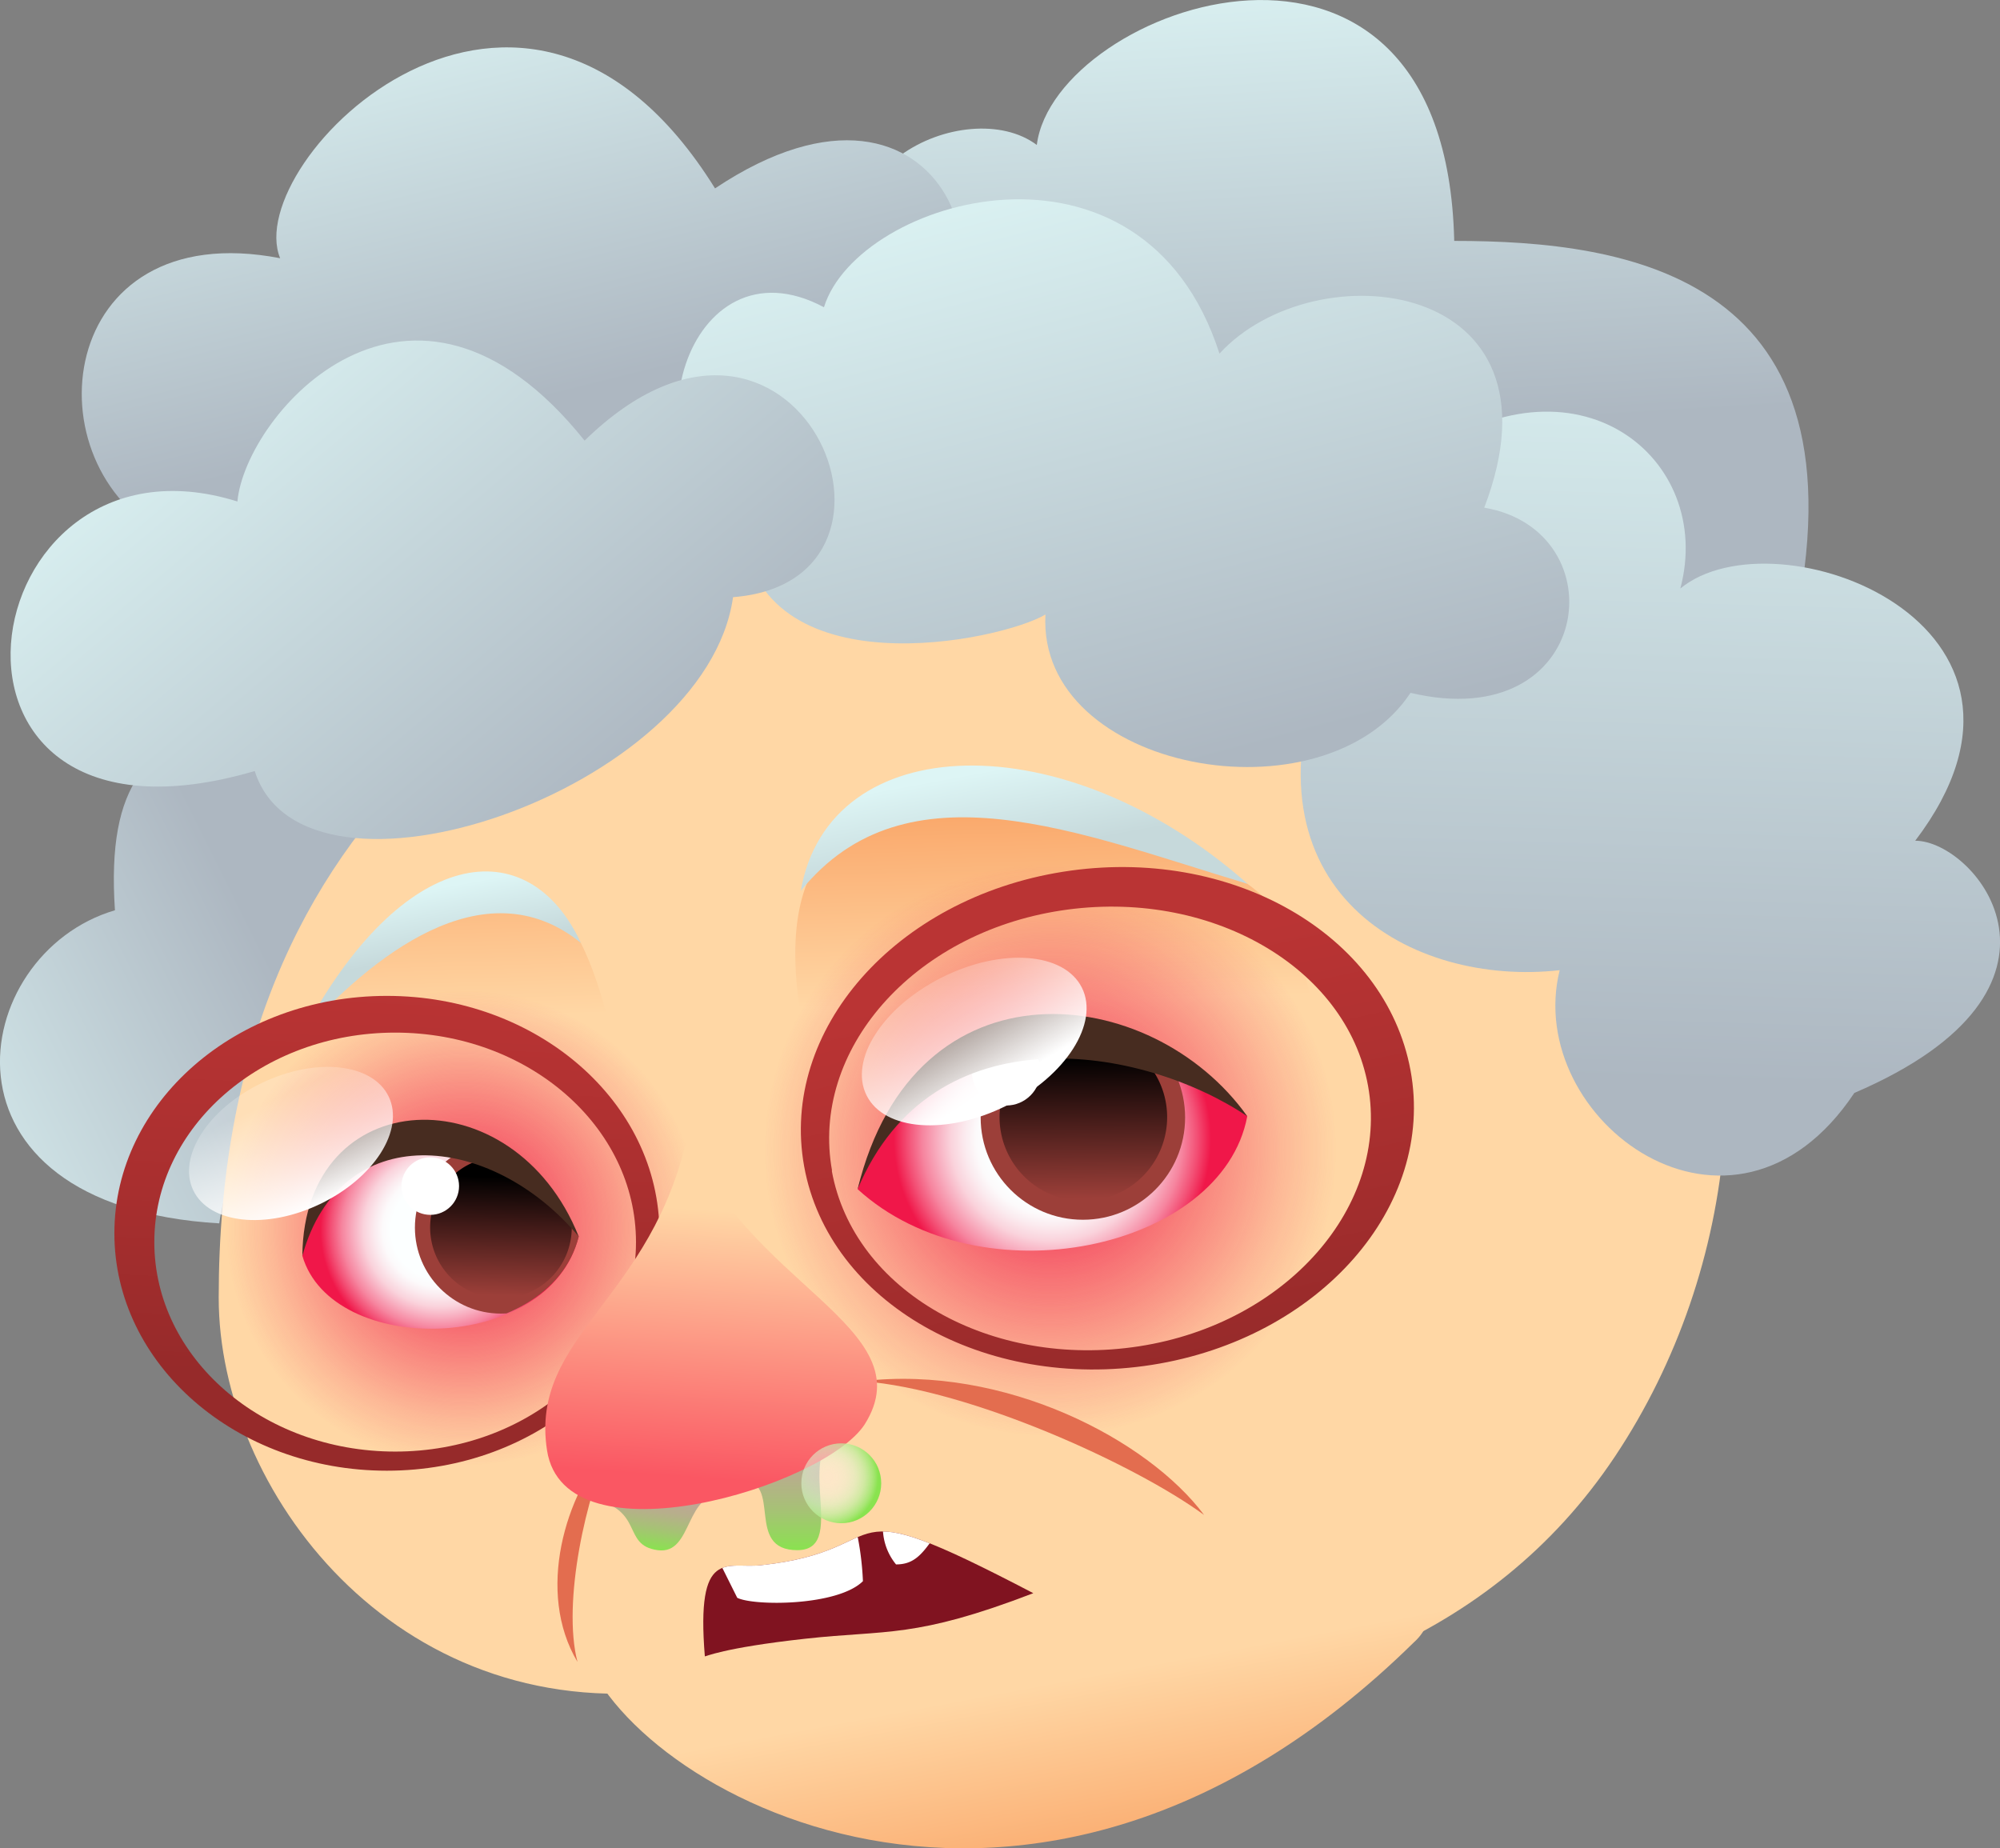 <svg xmlns="http://www.w3.org/2000/svg" xmlns:xlink="http://www.w3.org/1999/xlink" viewBox="0 0 143.21 132.35"><rect x="0" y="0" width="143.21" height="132.35" fill="#808080" stroke="none"/><defs><style>.cls-1{fill:none;}.cls-2{isolation:isolate;}.cls-3{fill:url(#Безымянный_градиент_271);}.cls-4{fill:url(#Безымянный_градиент_159);}.cls-5{fill:url(#Безымянный_градиент_159-2);}.cls-6{fill:url(#Безымянный_градиент_159-3);}.cls-7{fill:url(#Безымянный_градиент_159-4);}.cls-8{fill:url(#Безымянный_градиент_150);}.cls-9{fill:url(#Безымянный_градиент_150-2);}.cls-10{fill:url(#Безымянный_градиент_122);}.cls-11{clip-path:url(#clip-path);}.cls-12{fill:#9c3f39;}.cls-13,.cls-18{mix-blend-mode:screen;}.cls-13{fill:url(#linear-gradient);}.cls-14{fill:#fff;}.cls-15{fill:#472c20;}.cls-16{fill:url(#Безымянный_градиент_122-2);}.cls-17{clip-path:url(#clip-path-2);}.cls-18{fill:url(#linear-gradient-2);}.cls-19{fill:url(#Новый_образец_градиента_копия_3);}.cls-20{fill:#801320;}.cls-21{clip-path:url(#clip-path-3);}.cls-22{fill:url(#Безымянный_градиент_141);}.cls-23{fill:url(#Безымянный_градиент_160);}.cls-24{fill:#e36d4f;}.cls-25{fill:url(#Безымянный_градиент_762);}.cls-26{fill:url(#Безымянный_градиент_762-2);}.cls-27{fill:url(#Безымянный_градиент_201);}.cls-28{fill:url(#Безымянный_градиент_493);}.cls-29{fill:url(#Безымянный_градиент_141-2);}.cls-30{fill:url(#Безымянный_градиент_160-2);}.cls-31{fill:url(#Новый_образец_градиента_копия_3-2);}.cls-32{fill:url(#Безымянный_градиент_271-2);}.cls-33{fill:url(#Безымянный_градиент_271-3);}.cls-34{fill:url(#Безымянный_градиент_271-4);}.cls-35{fill:url(#Безымянный_градиент_271-5);}.cls-36{fill:url(#Безымянный_градиент_271-6);}</style><linearGradient id="Безымянный_градиент_271" x1="-10.28" y1="82.47" x2="18.9" y2="67.97" gradientUnits="userSpaceOnUse"><stop offset="0" stop-color="#ddf5f5"/><stop offset="1" stop-color="#adb7c1"/></linearGradient><linearGradient id="Безымянный_градиент_159" x1="71.92" y1="96.67" x2="78.81" y2="133.57" gradientUnits="userSpaceOnUse"><stop offset="0.64" stop-color="#ffd7a5"/><stop offset="1" stop-color="#faa96c"/></linearGradient><linearGradient id="Безымянный_градиент_159-2" x1="68.36" y1="97.33" x2="75.26" y2="134.23" xlink:href="#Безымянный_градиент_159"/><linearGradient id="Безымянный_градиент_159-3" x1="31.93" y1="96.79" x2="30.93" y2="59.45" xlink:href="#Безымянный_градиент_159"/><linearGradient id="Безымянный_градиент_159-4" x1="76.26" y1="95.61" x2="75.26" y2="58.26" xlink:href="#Безымянный_градиент_159"/><radialGradient id="Безымянный_градиент_150" cx="33.2" cy="87.93" r="17.02" gradientUnits="userSpaceOnUse"><stop offset="0" stop-color="#f01749"/><stop offset="0.43" stop-color="#f01749" stop-opacity="0.54"/><stop offset="0.82" stop-color="#f01749" stop-opacity="0.15"/><stop offset="1" stop-color="#f01749" stop-opacity="0"/></radialGradient><radialGradient id="Безымянный_градиент_150-2" cx="75.21" cy="82.35" r="20.49" xlink:href="#Безымянный_градиент_150"/><radialGradient id="Безымянный_градиент_122" cx="31.54" cy="88.06" r="8.6" gradientUnits="userSpaceOnUse"><stop offset="0.41" stop-color="#fcffff"/><stop offset="0.48" stop-color="#fcfafb"/><stop offset="0.55" stop-color="#fbebef"/><stop offset="0.64" stop-color="#fad3dc"/><stop offset="0.72" stop-color="#f8b1c2"/><stop offset="0.82" stop-color="#f6859f"/><stop offset="0.91" stop-color="#f35176"/><stop offset="1" stop-color="#f01749"/></radialGradient><clipPath id="clip-path"><path class="cls-1" d="M21.05,89.94c2.66-13.08,14.06-10.3,20.39-1.4C39.33,97,23.16,97.21,21.05,89.94Z"/></clipPath><linearGradient id="linear-gradient" x1="19.19" y1="92.75" x2="19.41" y2="84.28" gradientTransform="translate(16.55)" gradientUnits="userSpaceOnUse"><stop offset="0" stop-color="#9c3f39"/><stop offset="1"/></linearGradient><radialGradient id="Безымянный_градиент_122-2" cx="75.36" cy="81.57" r="11.36" xlink:href="#Безымянный_градиент_122"/><clipPath id="clip-path-2"><path class="cls-1" d="M61.41,85.15c3.16-11.05,16.5-17.43,27.9-5.22C87.52,89.49,70.22,93.19,61.41,85.15Z"/></clipPath><linearGradient id="linear-gradient-2" x1="179.68" y1="16.39" x2="179.93" y2="6.31" gradientTransform="translate(-102.56 76.27) rotate(-2.18)" xlink:href="#linear-gradient"/><linearGradient id="Новый_образец_градиента_копия_3" x1="30.33" y1="63.76" x2="31.18" y2="68.36" gradientUnits="userSpaceOnUse"><stop offset="0" stop-color="#ddf5f5"/><stop offset="1" stop-color="#c6d9db"/></linearGradient><clipPath id="clip-path-3"><path class="cls-1" d="M57.67,117.34c5.87-.65,9.14-.65,16.32-3.26-15-7.84-9.32-3.08-19.52-2-2.41.26-4.64-1.32-4,6.52C50.48,118.65,51.68,118,57.67,117.34Z"/></clipPath><linearGradient id="Безымянный_градиент_141" x1="28.48" y1="70.4" x2="27.1" y2="102.27" gradientUnits="userSpaceOnUse"><stop offset="0" stop-color="#ba3434"/><stop offset="0.47" stop-color="#a92f2f"/><stop offset="0.89" stop-color="#962a2a"/></linearGradient><linearGradient id="Безымянный_градиент_160" x1="19.42" y1="78.83" x2="22.88" y2="86.26" gradientTransform="translate(37.45 -0.96) rotate(25.62)" gradientUnits="userSpaceOnUse"><stop offset="0" stop-color="#fff" stop-opacity="0.2"/><stop offset="1" stop-color="#fff"/></linearGradient><linearGradient id="Безымянный_градиент_762" x1="57.09" y1="101.43" x2="57.09" y2="111.02" gradientUnits="userSpaceOnUse"><stop offset="0" stop-color="#c3a19b"/><stop offset="0.23" stop-color="#c0a597"/><stop offset="0.46" stop-color="#b7af8b"/><stop offset="0.69" stop-color="#a7c176"/><stop offset="0.92" stop-color="#92d95a"/><stop offset="1" stop-color="#89e34f"/></linearGradient><linearGradient id="Безымянный_градиент_762-2" x1="281.59" y1="140.65" x2="281.59" y2="145.71" gradientTransform="translate(-212.63 -71.49) rotate(7.77)" xlink:href="#Безымянный_градиент_762"/><linearGradient id="Безымянный_градиент_201" x1="52.41" y1="79.91" x2="50.19" y2="110.81" gradientUnits="userSpaceOnUse"><stop offset="0.22" stop-color="#ffd7a5"/><stop offset="0.84" stop-color="#fa5763"/></linearGradient><radialGradient id="Безымянный_градиент_493" cx="59.26" cy="105.78" r="3.62" gradientUnits="userSpaceOnUse"><stop offset="0" stop-color="#fcffff" stop-opacity="0.4"/><stop offset="0.18" stop-color="#f8fef9" stop-opacity="0.42"/><stop offset="0.36" stop-color="#edfbe8" stop-opacity="0.48"/><stop offset="0.54" stop-color="#daf7cc" stop-opacity="0.58"/><stop offset="0.72" stop-color="#c0f0a3" stop-opacity="0.71"/><stop offset="0.9" stop-color="#9fe870" stop-opacity="0.89"/><stop offset="1" stop-color="#89e34f"/></radialGradient><linearGradient id="Безымянный_градиент_141-2" x1="3271.43" y1="-209.6" x2="3269.97" y2="-175.94" gradientTransform="matrix(-0.99, 0.17, 0.17, 0.99, 3336.04, -276.27)" xlink:href="#Безымянный_градиент_141"/><linearGradient id="Безымянный_градиент_160-2" x1="460.75" y1="-145.17" x2="464.47" y2="-137.19" gradientTransform="matrix(-0.88, 0.48, 0.48, 0.88, 543.19, -23.92)" xlink:href="#Безымянный_градиент_160"/><linearGradient id="Новый_образец_градиента_копия_3-2" x1="71.75" y1="54.98" x2="72.88" y2="61.11" xlink:href="#Новый_образец_градиента_копия_3"/><linearGradient id="Безымянный_градиент_271-2" x1="93.54" y1="-4.24" x2="95.71" y2="31.11" xlink:href="#Безымянный_градиент_271"/><linearGradient id="Безымянный_градиент_271-3" x1="30.82" y1="-2.83" x2="38.65" y2="28.68" xlink:href="#Безымянный_градиент_271"/><linearGradient id="Безымянный_градиент_271-4" x1="117.88" y1="17.49" x2="116.05" y2="77.35" xlink:href="#Безымянный_градиент_271"/><linearGradient id="Безымянный_градиент_271-5" x1="73.44" y1="10.08" x2="85.25" y2="54.77" xlink:href="#Безымянный_градиент_271"/><linearGradient id="Безымянный_градиент_271-6" x1="14.04" y1="22.26" x2="43.47" y2="57.19" xlink:href="#Безымянный_градиент_271"/></defs><g class="cls-2"><g id="Слой_2" data-name="Слой 2"><g id="Слой_2-2" data-name="Слой 2"><path class="cls-3" d="M16.33,51.48C28.16,50.23,33.14,58.33,25,68.29S15.7,87.6,15.7,87.6C-5.47,86.35-2.36,68.29,8.23,65.18,7.61,55.84,10.72,53.35,16.33,51.48Z"/><path class="cls-4" d="M66.55,36.64C39,43.23,15.66,57.59,15.66,92.92c0,13.76,12.58,30.53,32.33,28.13,9,.6,49.69,10.18,67.65-16.76S122.83,31.25,66.55,36.64Z"/><path class="cls-5" d="M54.42,99.47c-8.51,4.16-15.74,8.26-12.71,18.44s31.95,26.78,59.51-.29C109.58,110.15,67,93.34,54.42,99.47Z"/><path class="cls-6" d="M39.49,64.83c4.1,2.37,8.5,22.7,1.32,28.68s-22.74,4.65-22.15-4.19S20,76.32,22.85,72,33.39,61.29,39.49,64.83Z"/><path class="cls-7" d="M60.63,86.52C58.77,78,52.78,63.58,61.76,58.79s28.09,2,30.53,7.78c10.18,24-20.83,37.5-31.66,20"/><circle class="cls-8" cx="33.2" cy="87.93" r="17.02"/><circle class="cls-9" cx="75.21" cy="82.35" r="20.49"/><path class="cls-10" d="M21.65,89.92c2.06-13.06,13.46-10.28,19.79-1.38C39.33,97,23.76,97.19,21.65,89.92Z"/><g class="cls-11"><circle class="cls-12" cx="35.87" cy="87.9" r="6.16"/><path class="cls-13" d="M40.94,87.9a5.07,5.07,0,1,1-5.07-5.07A5.07,5.07,0,0,1,40.94,87.9Z"/><circle class="cls-14" cx="30.81" cy="84.93" r="2.06"/></g><path class="cls-15" d="M21.65,89.92c.1-12.41,15.12-13.06,19.79-1.38C35.11,81,24.36,80.12,21.65,89.92Z"/><path class="cls-16" d="M61.41,85.15c3.16-11.05,16.5-16.78,27.9-5.22C87.52,89.49,70.22,93.19,61.41,85.15Z"/><g class="cls-17"><circle class="cls-12" cx="77.54" cy="80.02" r="7.32"/><path class="cls-18" d="M83.57,79.8A6,6,0,1,1,77.31,74,6,6,0,0,1,83.57,79.8Z"/><circle class="cls-14" cx="72.05" cy="76.7" r="2.46"/></g><path class="cls-15" d="M61.41,85.15c4.09-16.78,21.07-14.82,27.9-5.22C81.83,74.9,66.81,72.29,61.41,85.15Z"/><path class="cls-19" d="M41.59,67.51c-3.78-8.12-12.76-7-19.94,6.51C26.44,68.7,34.59,61.87,41.59,67.51Z"/><path class="cls-20" d="M57.67,117.34c5.87-.65,7.83,0,16.32-3.26-15-7.84-9.32-3.08-19.52-2-2.41.26-4.64-1.32-4,6.52C50.48,118.65,51.68,118,57.67,117.34Z"/><g class="cls-21"><path class="cls-14" d="M51,110.82l1.79,3.59c1.2.6,7.19.6,9-1.19a21.13,21.13,0,0,0-.6-4.19Z"/><path class="cls-14" d="M63.25,108.87a4.16,4.16,0,0,0,.91,3.15c1.19,0,1.79-.6,2.66-1.87.33-1.12-1.26-2.33-1.26-2.33Z"/></g><path class="cls-22" d="M27.7,71.31c-10.78,0-19.51,7.61-19.51,17s8.73,17,19.51,17,19.52-7.61,19.52-17S38.48,71.31,27.7,71.31Zm.6,32.63c-9.53,0-17.25-6.73-17.25-15s7.72-15,17.25-15,17.24,6.73,17.24,15S37.82,103.94,28.3,103.94Z"/><ellipse class="cls-23" cx="20.84" cy="81.88" rx="7.76" ry="4.81" transform="translate(-33.36 17.06) rotate(-25.62)"/><path class="cls-24" d="M61.76,98.9c7.78.6,19.58,6,24.46,9.58C82.21,103.1,71.94,97.7,61.76,98.9Z"/><path class="cls-24" d="M41.35,119c-1.11-4.27.64-12.06,2.43-15.69C40.45,107,38.37,114,41.35,119Z"/><path class="cls-25" d="M61.09,102c-5,1,0,9-4,9-3.81,0-1-5-4-5C56.9,103.17,60.14,100.12,61.09,102Z"/><path class="cls-26" d="M52.09,107c-3.14-.43-2.38,4.36-5,4s-.88-2.92-4.81-3.7C44.59,106,51.71,105.9,52.09,107Z"/><path class="cls-27" d="M49.27,81.11c-2.52,12-11.37,14.52-10.1,22.74S59,106.47,61.91,102C66.33,95,53.06,91.85,49.27,81.11Z"/><circle class="cls-28" cx="60.24" cy="106.21" r="2.86"/><path class="cls-29" d="M57.58,83.51c1.76,9.75,12.91,16.11,24.91,14.22S102.8,86.39,101,76.64,88.13,60.52,76.13,62.42,55.82,73.76,57.58,83.51Zm2,.32c-1.56-8.61,5.78-17,16.38-18.63s20.46,4,22,12.56-5.79,17-16.39,18.64S61.11,92.45,59.56,83.83Z"/><ellipse class="cls-30" cx="69.76" cy="74.57" rx="8.62" ry="5.14" transform="translate(-26 39.12) rotate(-26.59)"/><path class="cls-31" d="M57.34,63.79c2-11.58,18.8-12.17,32-.5C77.32,59.68,64.9,54.43,57.34,63.79Z"/><path class="cls-32" d="M128.42,45.25c5.6-25.53-11.83-28-24.29-28C103.51-9.55,75.49.41,74.24,10.38,69.26,6.64,57,12.21,62.89,22,67.28,38.89,117.83,52.1,128.42,45.25Z"/><path class="cls-33" d="M51.2,13.49c-13.78-22.17-34-1.93-31.14,5C3.87,15.36,2,33.42,12,38.4c14.32,1.25,34.25,3.11,37.36-3.11,15,0,16.19-3.12,14.32-8.72C74.24,21.59,68,2.28,51.2,13.49Z"/><path class="cls-34" d="M101.64,32.8c-12.45-5.61-14.32,8.71-6.85,14.32-6.23,16.81,6.39,23.54,16.89,22.35-2.65,10.72,12.38,21.86,21.1,8.79,17.44-7.48,8.72-18.06,4.36-18.06,11.83-15.57-10-23.67-16.82-18.06C122.81,32.8,112.85,24.7,101.64,32.8Z"/><path class="cls-35" d="M87.32,25.32C81.81,8.19,61.42,14.16,59,22c-9.79-5.23-14.62,10.79-5.9,15.77C54.31,49.61,71.75,45.87,74.86,44,74.24,55.21,94.79,59,101,49.61,114.1,52.72,115.9,38,106.28,36.35,112.57,19.9,94.17,17.85,87.32,25.32Z"/><path class="cls-36" d="M41.86,31.55C29.4,16,17.57,29.68,17,35.91c-19.36-6.07-24.29,26.78,1.24,19.3,3.56,11.2,32.29,1.4,34.25-12.45C67.46,41.6,57,16.78,41.86,31.55Z"/></g></g></g></svg>
